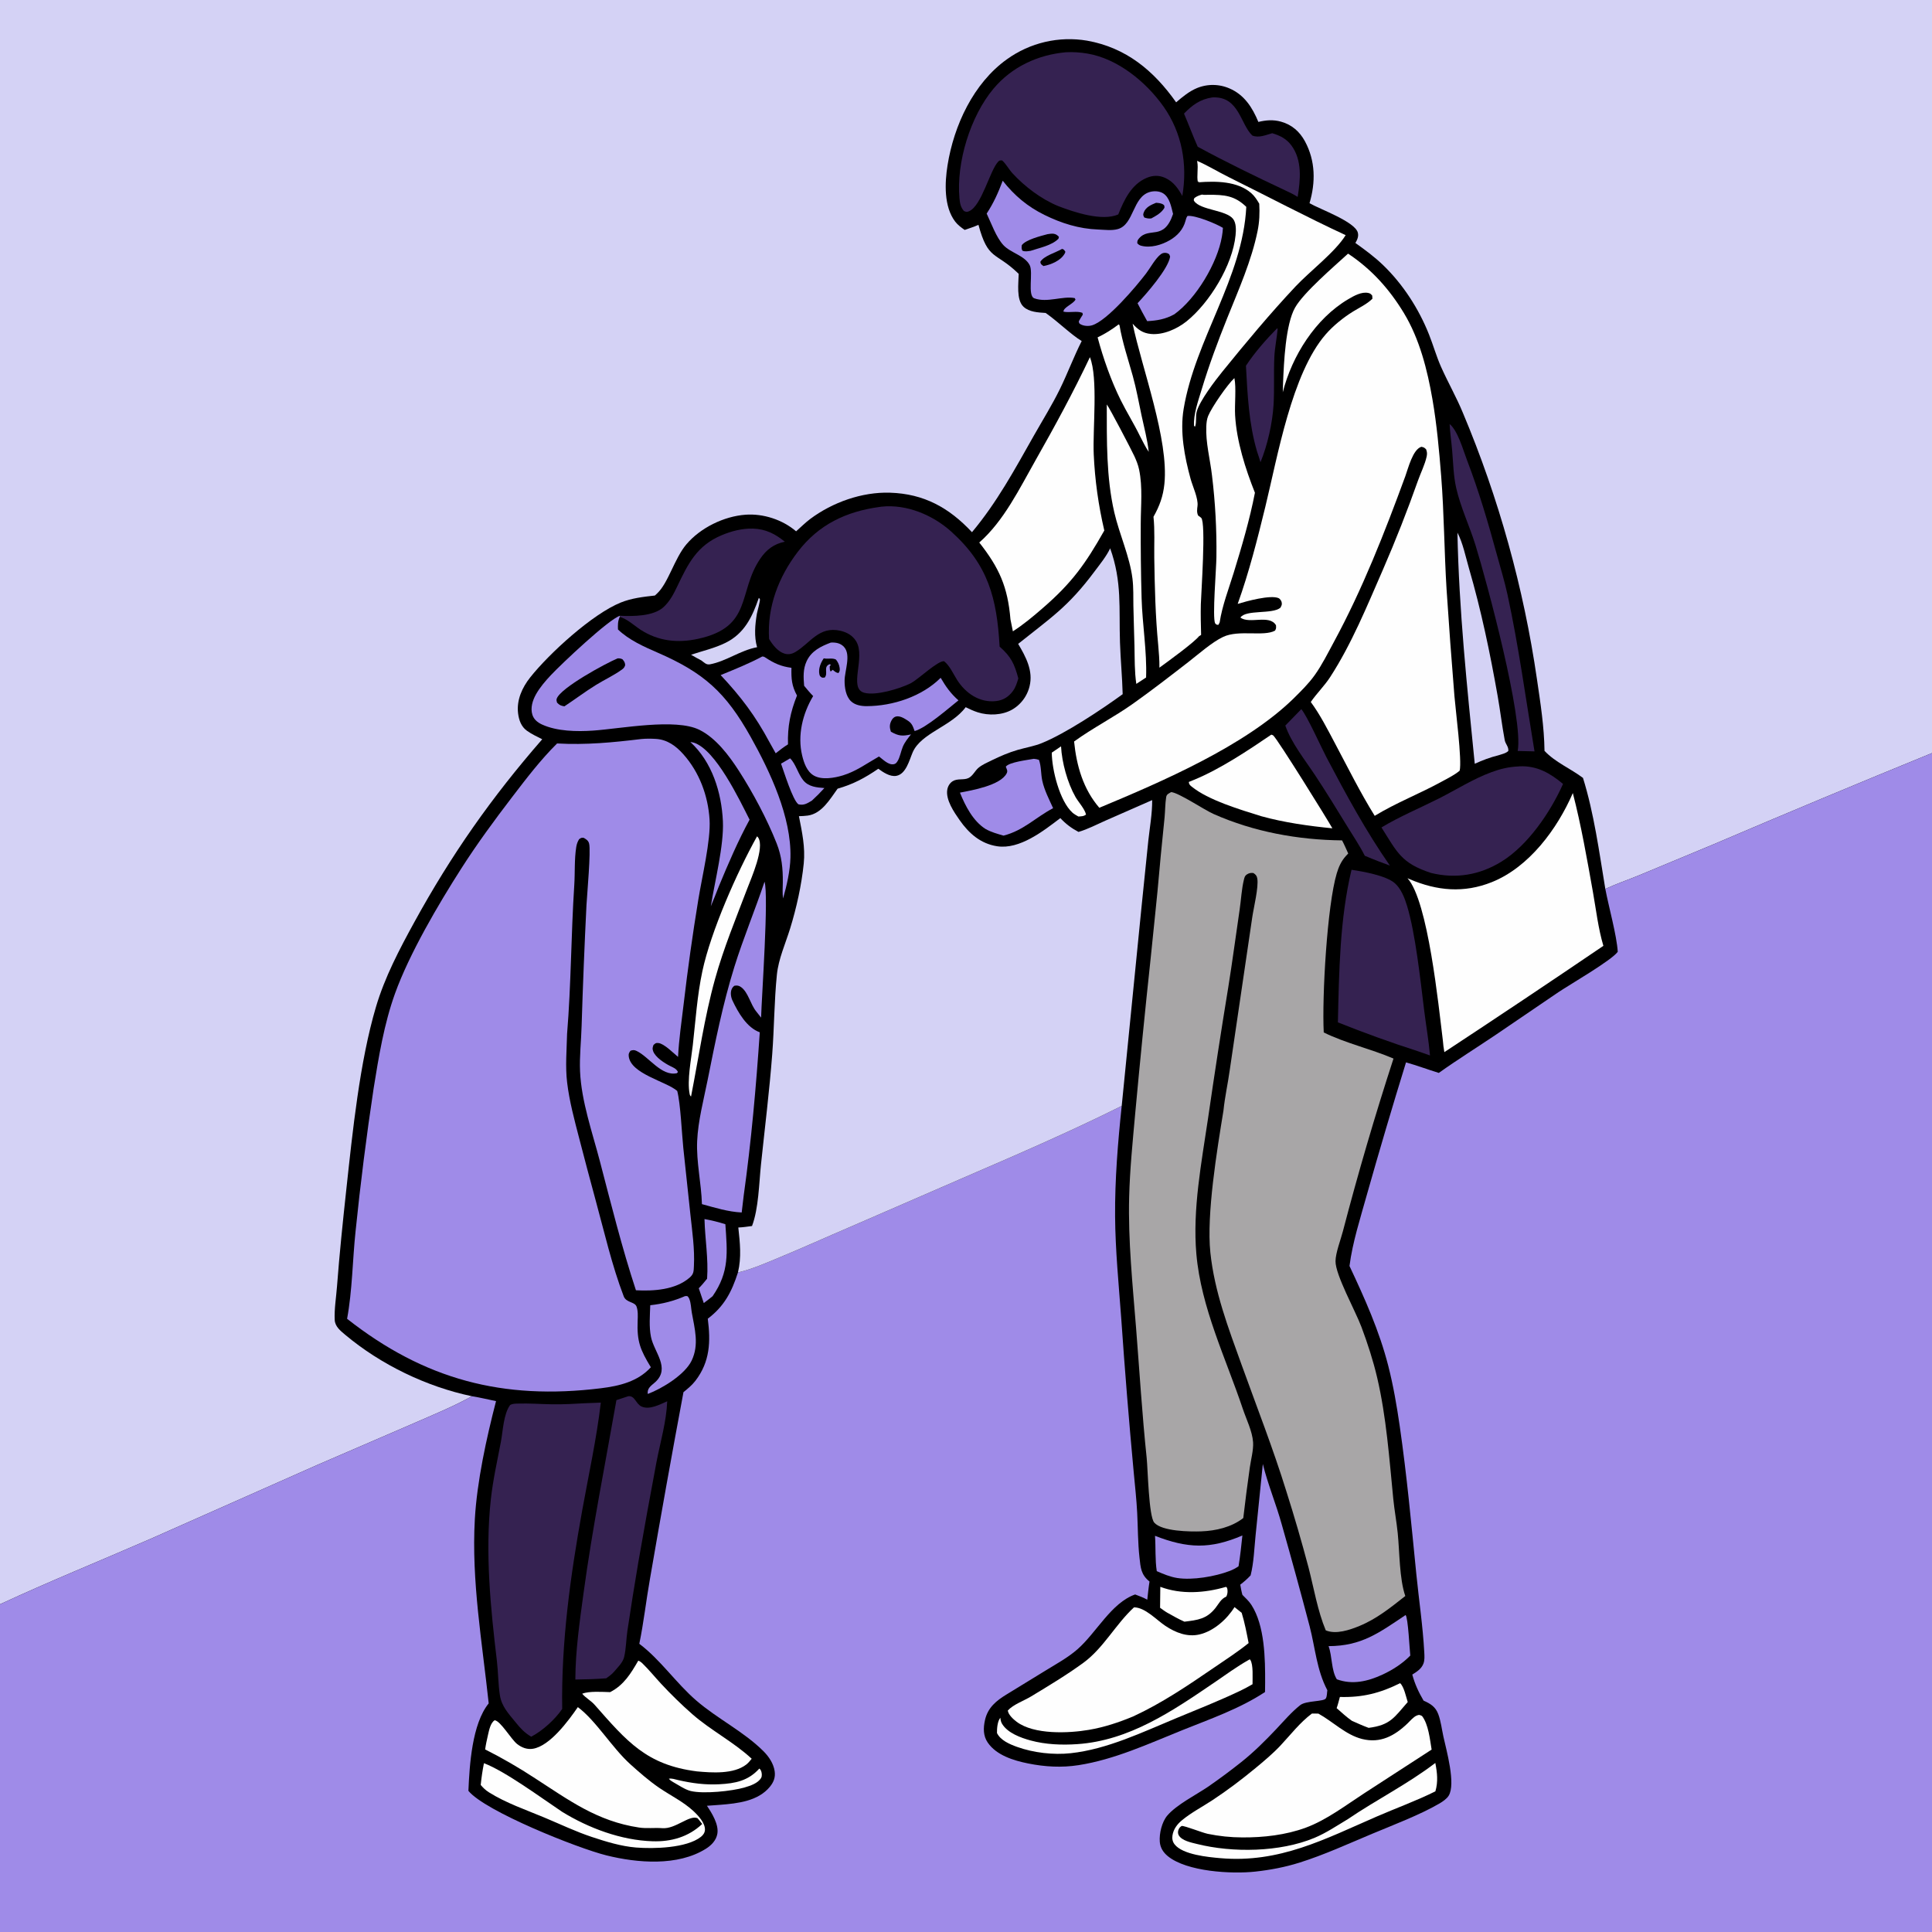 <?xml version="1.0" encoding="utf-8" ?>
<svg xmlns="http://www.w3.org/2000/svg" xmlns:xlink="http://www.w3.org/1999/xlink" width="1024" height="1024">
	<rect width="100%" height="100%" fill="#808080" stroke="none"/>
	<path d="M0 0L1024 0L1024 399.142L1024 1024L0 1024L0 850.301L0 0Z"/>
	<path fill="#D4D2F5" d="M0 0L1024 0L1024 399.142Q965.793 422.911 907.971 447.605L868.877 463.869C862.93 466.324 856.671 468.438 850.853 471.151C847.629 451.724 844.874 431.084 839.014 412.31C832.351 407.284 824.402 404.106 818.621 397.974C818.458 385.256 816.47 372.591 814.623 360.03Q813.303 350.945 811.696 341.906Q810.088 332.868 808.195 323.885Q806.302 314.902 804.125 305.983Q801.949 297.064 799.49 288.219Q797.032 279.374 794.294 270.611Q791.557 261.849 788.543 253.177Q785.529 244.506 782.241 235.934Q778.954 227.362 775.397 218.899C771.961 210.544 767.468 202.72 763.801 194.486C761.323 188.924 759.674 183 757.428 177.342C752 163.673 743.672 150.743 733.069 140.509C728.535 136.133 723.5 132.436 718.388 128.779C719.37 127.055 720.223 125.305 719.667 123.267C718.083 117.463 699.678 110.932 694.067 107.706C697.341 96.697 697.261 85.3 691.672 74.938C688.874 69.749 684.689 66.074 678.965 64.486C674.794 63.327 671.081 63.66 666.955 64.623C663.818 57.013 659.514 50.212 651.574 46.834Q651.072 46.617 650.56 46.426Q650.048 46.235 649.527 46.069Q649.006 45.903 648.477 45.763Q647.949 45.623 647.414 45.509Q646.879 45.396 646.34 45.309Q645.8 45.222 645.257 45.161Q644.713 45.101 644.168 45.068Q643.622 45.034 643.075 45.028Q642.528 45.021 641.982 45.042Q641.436 45.062 640.891 45.11Q640.347 45.157 639.805 45.232Q639.263 45.306 638.726 45.407Q638.189 45.508 637.657 45.636Q637.125 45.763 636.601 45.917Q636.076 46.07 635.56 46.249Q635.043 46.429 634.536 46.633C630.321 48.368 626.803 51.289 623.38 54.236C611.502 37.432 596.87 25.238 576.122 21.542Q574.744 21.31 573.356 21.146Q571.968 20.983 570.574 20.888Q569.18 20.793 567.783 20.767Q566.386 20.741 564.989 20.784Q563.593 20.827 562.2 20.939Q560.807 21.051 559.421 21.232Q558.036 21.413 556.66 21.662Q555.285 21.911 553.924 22.227Q552.563 22.544 551.22 22.927Q549.876 23.311 548.553 23.76Q547.23 24.209 545.93 24.723Q544.631 25.238 543.359 25.815Q542.086 26.393 540.844 27.033Q539.602 27.672 538.392 28.373Q537.183 29.073 536.01 29.833Q534.837 30.592 533.703 31.408C515.931 44.097 505.567 66.53 502.21 87.622C500.726 96.941 500.22 109.555 506.267 117.455C507.634 119.24 509.474 120.598 511.306 121.87C513.738 121.009 516.256 120.232 518.603 119.161C523.727 138.08 527.501 133.263 539.423 144.662L539.928 145.139C539.85 150.083 538.566 158.839 542.446 162.549C545.434 165.406 550.308 165.629 554.2 165.869C560.347 170.109 567.939 177.568 573.328 180.757C569.114 189.059 565.893 197.791 561.799 206.151C557.618 214.687 552.622 222.675 547.943 230.936C537.751 248.933 528.507 266.119 515.175 282.073C503.057 269.117 489.741 261.688 471.683 261.138C456.853 260.686 441.248 266.243 429.412 275.079C426.754 277.064 424.445 279.438 421.95 281.615C414.769 275.445 404.543 272.108 395.091 272.812C383.657 273.664 371.24 279.733 363.806 288.501C357.449 295.998 354.262 308.939 348.284 314.547C348.048 314.768 347.818 314.994 347.581 315.214C347.425 315.359 347.265 315.5 347.107 315.642C340.954 316.326 334.767 317.024 328.983 319.369C313.911 325.48 291.124 346.307 281.044 359.006C276.752 364.413 273.734 371.027 274.593 378.078C275.024 381.621 276.251 385.128 279.234 387.279C281.728 389.078 284.656 390.435 287.393 391.826C260.499 422.694 239.254 452.939 219.571 488.819C211.681 503.202 203.955 517.88 199.274 533.666C190.645 562.771 186.867 599.933 183.571 630.285C181.703 647.485 179.92 664.631 178.615 681.884C178.18 687.627 177.113 693.921 177.411 699.641C177.592 703.098 180.463 705.366 182.96 707.461C201.816 723.276 226.088 735.008 250.118 740.031C240.402 745.45 229.908 749.721 219.728 754.185L168.055 776.498L79.432 815.785C52.978 827.3 26.175 838.155 0 850.301L0 0Z"/>
	<path fill="#9F8BE8" d="M1024 399.142L1024 1024L0 1024L0 850.301C26.175 838.155 52.978 827.3 79.432 815.785L168.055 776.498L219.728 754.185C229.908 749.721 240.402 745.45 250.118 740.031C254.387 740.698 258.671 741.763 262.91 742.626C257.843 762.162 252.801 785.169 251.67 805.27C249.829 837.977 255.576 870.469 259.023 902.832C250.174 913.718 248.857 935.523 248.267 949.182C257.145 960.038 306.087 979.578 321.395 983.382C337.761 987.449 359.229 989.275 374.188 979.848C377.056 978.039 379.619 975.395 380.211 971.934C381.055 967.005 377.342 961.032 374.691 957.097Q378.222 956.862 381.75 956.583C390.919 955.853 401.798 954.667 408.048 947.026C410.108 944.508 411.067 941.982 410.579 938.718C409.97 934.651 407.463 930.974 404.604 928.126C394.224 917.787 380.252 910.979 369.071 901.337C358.326 892.072 350.113 879.727 338.848 871.243C341.201 859.92 342.465 848.217 344.499 836.809Q353.018 787.274 362.252 737.868C364.575 735.987 366.785 734.185 368.618 731.793C376.35 721.705 376.702 711.065 375.138 698.948C383.902 692.298 387.825 684.71 391.128 674.43C398.674 672.685 406.24 669.32 413.382 666.359C426.042 661.11 438.512 655.458 451.114 650.082L509.948 624.529C538.396 612.238 566.787 600.006 594.529 586.164C592.501 605.437 590.88 625.293 591.023 644.692C591.154 662.602 592.94 680.63 594.258 698.487Q597.085 739.428 600.889 780.289C601.563 787.441 602.361 794.65 602.734 801.822C603.147 809.762 603.065 817.581 603.948 825.506C604.563 831.031 604.727 834.592 609.267 838.245C608.752 841.43 608.45 844.663 608.083 847.868C606.012 846.732 603.854 845.933 601.653 845.093C588.941 849.578 581.169 865.333 571.059 874.17C566.106 878.5 560.074 881.804 554.48 885.239L533.705 897.964C528.12 901.359 523.553 904.99 522.053 911.72C521.143 915.798 521.057 919.975 523.484 923.546C528.104 930.34 537.213 933.113 544.887 934.661C553.808 936.461 562.629 936.971 571.625 935.573C590.748 932.601 608.834 924.199 626.665 917.023C641.563 911.027 657.001 905.7 670.488 896.81C670.546 895.196 670.541 893.574 670.547 891.959C670.594 879.15 670.383 861.618 663.255 850.606C661.989 848.65 660.147 846.957 658.507 845.31C657.989 843.529 657.689 841.724 657.366 839.9C659.4 838.356 661.101 836.84 662.852 834.983C664.565 828.2 664.765 820.819 665.479 813.845L669.324 775.947C671.951 786.637 676.348 797.139 679.303 807.805Q686.994 834.799 694.13 861.946C697.117 873.457 697.867 885.17 703.52 895.861C703.284 897.231 703.411 898.945 702.744 900.169C701.749 901.995 692.283 901.28 689.152 903.755C684.486 907.444 680.517 912.139 676.44 916.454C670.559 922.677 664.516 928.705 657.793 934.03Q649.273 940.799 640.323 946.988C633.939 951.336 623.679 956.463 618.725 962.243C615.831 965.62 614.377 971.789 614.708 976.142C614.947 979.297 616.515 981.795 618.935 983.78C629.028 992.056 652.776 993.352 665.25 991.994C673.25 991.123 681.048 989.653 688.735 987.236C701.894 983.098 714.55 977.265 727.263 971.949C738.279 967.343 752.766 961.845 762.923 955.901C764.599 954.92 766.771 953.46 767.819 951.775C771.704 945.532 766.584 927.524 765.03 920.418C764.186 916.562 763.687 912.19 762.298 908.506C760.812 904.563 758.165 903 754.523 901.369C751.867 896.809 749.927 892.667 748.543 887.564C750.955 886.049 753.377 884.539 754.445 881.765C755.151 879.93 754.998 877.693 754.894 875.759C754.152 861.926 752.044 847.965 750.669 834.169C748.069 808.074 745.642 781.776 741.88 755.826C740.326 745.108 738.485 734.385 735.799 723.885C731.058 705.356 723.368 688.244 715.258 671.003C716.865 658.422 721.023 645.629 724.411 633.432Q734.396 598.131 745.217 563.078C751.053 564.723 756.791 566.885 762.595 568.669C772.616 561.531 783.085 555.019 793.274 548.136L825.97 525.889C832.337 521.637 854.206 509.008 857.441 504.461C856.914 495.791 852.635 480.583 850.853 471.151C856.671 468.438 862.93 466.324 868.877 463.869L907.971 447.605Q965.793 422.911 1024 399.142Z"/>
	<path fill="#D4D2F5" d="M539.647 341.271C557.072 327.309 566.081 321.719 580.136 302.876C583.039 298.985 586.321 295.016 588.413 290.624C594.781 308.442 593.006 322.292 593.617 340.607C593.921 349.724 594.809 358.806 595.042 367.933C583.871 376.062 564.682 388.826 552.109 393.891C548.105 395.504 543.693 396.232 539.543 397.419C534.716 398.8 530.058 400.829 525.552 403.026C523.325 404.111 520.518 405.342 518.623 406.942C516.713 408.554 515.658 411.21 513.369 412.357C510.863 413.612 507.551 412.442 504.943 414.057C503.376 415.027 502.365 416.781 502.072 418.577C501.195 423.961 505.663 430.451 508.613 434.665C513.552 441.719 519.733 447.187 528.525 448.535C540.447 450.364 553.048 440.409 562.001 433.61C564.924 436.744 567.852 438.929 571.624 440.936C576.507 439.521 581.158 437.046 585.806 434.996L610.678 424.072C610.737 431.176 609.403 438.477 608.629 445.547L605.046 480.574L594.529 586.164C566.787 600.006 538.396 612.238 509.948 624.529L451.114 650.082C438.512 655.458 426.042 661.11 413.382 666.359C406.24 669.32 398.674 672.685 391.128 674.43C393.064 666.395 392.201 658.708 391.321 650.603C393.762 650.515 396.171 650.138 398.589 649.809C402.104 640.536 402.294 627.158 403.332 617.252C405.371 597.785 407.805 578.302 409.291 558.784C410.358 544.762 410.347 530.613 411.762 516.619C412.605 508.276 416.333 500.079 418.798 492.091C422.161 481.195 424.842 469.062 425.997 457.716C426.878 449.061 425.099 441.04 423.448 432.595C425.021 432.541 426.629 432.491 428.187 432.264C435.631 431.176 439.91 423.567 443.944 418.019C452.351 415.598 458.351 412.347 465.535 407.452C468.049 409.296 471.708 411.791 475.014 411.227C480.272 410.331 481.995 402.738 483.777 398.663C488.22 388.502 504.354 384.957 511.829 374.827C513.891 375.837 516.049 376.852 518.244 377.547C524.008 379.371 531.173 379.128 536.487 376.088Q536.914 375.838 537.329 375.568Q537.743 375.297 538.144 375.006Q538.544 374.714 538.929 374.403Q539.314 374.092 539.683 373.762Q540.052 373.432 540.404 373.084Q540.756 372.736 541.09 372.371Q541.424 372.005 541.739 371.623Q542.055 371.242 542.35 370.845Q542.646 370.448 542.921 370.036Q543.197 369.625 543.451 369.2Q543.705 368.775 543.938 368.338Q544.17 367.901 544.381 367.453Q544.591 367.005 544.778 366.547Q544.966 366.089 545.13 365.622Q545.294 365.154 545.435 364.68Q545.575 364.205 545.692 363.724C547.726 355.523 543.678 348.075 539.647 341.271Z"/>
	<path fill="#9F8BE8" d="M339.885 391.699C342.381 391.449 345.133 391.479 347.637 391.63C353.673 391.993 358.272 395.387 362.16 399.74C370.665 409.264 375.29 421.722 376.086 434.399C376.776 445.394 371.99 465.163 370.1 476.982Q365.579 504.494 362.344 532.186C361.225 541.472 359.865 550.834 359.372 560.177C357.042 558.26 351.993 553.126 348.951 552.822C347.53 552.679 347.344 552.995 346.346 553.877C345.903 555.257 345.677 555.717 346.185 557.151C347.333 560.395 352.249 563.537 355.255 565.03C356.922 565.858 358.526 566.441 359.333 568.187L358.769 568.82C350.588 570.607 343.95 560.128 337.42 557.026C336.155 556.425 335.478 556.479 334.165 556.918C333.433 557.974 333.089 558.417 333.235 559.791C334.238 569.219 353.103 573.147 358.943 578.223C360.698 584.904 361.372 600.723 362.165 608.433L365.927 643.729C366.886 652.681 368.252 661.94 367.792 670.948C367.648 673.763 367.764 675.224 365.503 677.18C357.99 683.676 346.429 684.372 337.057 683.868C329.669 661.456 323.925 638.331 317.958 615.509C313.942 600.151 308.155 583.762 307.442 567.877C307.087 559.966 308.047 551.764 308.266 543.83Q309.254 511.745 310.846 479.684C311.167 474.015 313.244 451.004 312.243 447.12C311.816 445.461 310.741 444.889 309.385 444.068C308.045 443.969 308.04 444.039 306.922 444.807C306.105 446.192 305.683 447.324 305.427 448.917C304.371 455.49 304.807 462.49 304.376 469.139C302.676 495.382 302.708 521.825 300.564 547.999C300.364 556.517 299.573 565.273 300.588 573.744C301.784 583.733 304.46 593.601 306.983 603.315Q311.194 619.617 315.62 635.862C320.258 652.809 324.309 670.669 330.585 687.084C331.891 690.498 336.391 689.906 337.365 692.473C338.202 694.679 338.068 697.637 337.973 699.964C337.523 711.019 339.315 715.351 344.968 724.677C338.041 732.282 328.302 734.597 318.464 735.808C266.626 742.186 225.006 731.251 183.967 698.99C186.759 683.855 186.827 668.016 188.446 652.701Q192.324 614.677 198.029 576.884C200.716 560.101 203.585 542.644 209.352 526.617C216.952 505.497 232.345 479.292 244.518 460.28C252.943 447.122 261.952 434.857 271.443 422.458C278.996 412.591 286.423 402.812 295.268 394.048C310.539 394.906 324.746 393.531 339.885 391.699Z"/>
	<path fill="#A8A6A7" d="M620.741 419.823C624.847 420.187 638.041 429.126 643.22 431.431C664.536 440.917 688.095 445.174 711.327 445.423C712.517 447.676 713.518 450.056 714.585 452.37Q713.899 453.068 713.248 453.799C710.866 456.488 709.539 459.453 708.517 462.871C703.396 479.987 700.654 528.326 701.609 547.226C713.273 552.958 726.574 555.924 738.586 561.06Q723.833 606.393 711.784 652.519C710.587 657.138 707.888 664.032 707.852 668.476C707.795 675.772 718.365 694.689 721.628 703.411C724.866 712.065 727.816 721.149 729.921 730.146C734.815 751.061 736.349 773.008 738.456 794.331C739.061 800.451 740.202 806.489 740.823 812.6C741.834 822.532 741.667 836.774 744.836 845.917C737.156 851.959 729.721 858 720.596 861.764C715.393 863.911 708.107 866.41 702.681 864.122C698.382 853.859 696.375 841.757 693.591 830.972Q688.167 810.461 681.734 790.243C674.718 767.618 666.032 745.456 658.004 723.176C650.977 703.677 643.691 684.628 641.512 663.834C639.404 643.72 645.07 609.397 648.464 588.607C649.19 581.422 650.806 574.288 651.796 567.123L663.707 486.267C664.414 481.279 667.218 470.093 666.377 465.561C666.106 464.095 665.506 463.489 664.294 462.71C662.834 462.577 662.011 462.728 660.778 463.529C659.831 464.143 659.596 465.057 659.338 466.087C658.057 471.2 657.821 476.831 657.045 482.058C655.007 495.782 653.217 509.547 651.013 523.245Q645.334 557.91 640.301 592.674C636.831 616.155 632.021 640.954 634.103 664.685C636.603 693.178 649.718 719.883 658.711 746.706C660.553 752.198 663.781 758.635 664.162 764.42C664.431 768.511 663.011 773.642 662.433 777.753Q660.523 791.154 658.963 804.6C652.729 809.446 644.457 811.372 636.687 811.654C630.823 811.866 615.844 811.698 611.774 807.012C608.846 803.639 608.395 778.753 607.761 772.73C605.349 749.814 603.967 726.865 602.147 703.903C600.325 680.925 597.878 657.527 598.473 634.454C598.853 619.733 600.36 604.869 601.679 590.205Q605.471 548.988 609.884 507.834C611.416 492.129 613.231 476.435 614.568 460.717C615.35 451.532 616.391 442.394 617.255 433.221C617.586 429.712 617.546 425.989 618.092 422.522C618.35 420.876 619.428 420.658 620.741 419.823Z"/>
	<path fill="#FEFEFE" d="M714.502 134.432C726.929 142.667 736.377 153.194 744.065 165.879C752.4 179.631 756.535 196.03 759.247 211.752C761.558 225.151 762.766 238.665 763.842 252.215C765.429 272.21 765.467 292.427 766.718 312.474Q768.566 340.702 770.875 368.896C771.476 376.26 774.962 403.042 773.654 408.475C770.904 410.796 767.448 412.455 764.303 414.187C752.6 420.634 740.022 425.446 728.625 432.408C720.952 420.076 714.284 406.612 707.456 393.778C703.492 386.326 699.756 378.89 694.741 372.066C697.884 367.493 701.979 363.541 705.005 358.878C716.391 341.338 724.674 320.941 733.036 301.807Q743.112 278.612 751.539 254.769C753.011 250.619 755.216 246.274 756.151 241.999C756.467 240.554 756.4 239.512 755.856 238.123C754.854 237.187 754.691 237.086 753.351 236.811C748.803 238.183 746.359 248.274 744.834 252.435C733.937 282.154 722.127 312.322 707.029 340.181C703.829 346.088 700.724 352.376 696.814 357.847C693.513 362.466 689.484 366.381 685.467 370.362C659.754 395.406 615.818 414.321 582.665 428.141C574.104 418.223 570.591 405.885 569.288 393.008C579.303 385.762 590.494 380.094 600.637 372.887C610.611 365.799 620.233 358.34 629.903 350.845C635.168 346.764 642.4 340.335 648.298 337.564C656.67 333.632 669.732 337.565 675.79 334.25C676.47 333.068 676.378 332.794 676.304 331.409C672.906 325.496 662.164 330.945 657.448 327.311C660.338 322.996 674.242 325.695 678.625 322.133C679.247 320.958 679.616 320.459 679.277 319.073C679.111 318.392 678.363 317.33 677.748 317.051C673.461 315.11 660.592 318.675 656 320.082C662.039 303.249 666.393 286.013 670.639 268.658C677.16 242.005 684.627 198.025 702.598 177.27C706.536 172.723 712.006 168.293 717.117 165.135C720.597 162.984 724.465 161.227 727.41 158.342L727.306 156.672C726.594 155.857 726.378 155.541 725.274 155.287C721.707 154.468 717.557 156.835 714.584 158.59C697.216 168.842 684.777 188.638 679.904 207.906Q679.944 205.38 680.052 202.856C680.489 192.387 681.329 171.996 686.424 163.016C690.959 155.02 707.165 141.148 714.502 134.432Z"/>
	<path fill="#352251" d="M466.279 268.675C466.601 268.63 466.923 268.574 467.247 268.539C480.508 267.116 494.396 272.973 504.107 281.693C523.884 299.451 528.355 317.118 529.824 342.731C535.964 348.144 537.633 351.821 539.737 359.57C538.984 362.021 538.36 364.246 536.804 366.335C534.544 369.367 531.751 371.131 527.973 371.577C519.267 372.604 511.762 367.456 507.253 360.323C505.235 357.129 503.372 352.826 500.387 350.464C497.124 350.095 487.077 359.702 483.121 361.909L482.482 362.261C476.661 365.073 464.301 368.835 458.133 367.201C449.421 364.893 459.027 348.516 453.765 339.863C451.91 336.812 448.854 335.103 445.436 334.323C433.97 331.708 429.465 340.953 421.484 345.623C419.727 346.651 417.857 347.026 415.878 346.456C412.297 345.424 409.455 341.72 407.631 338.661C406.548 321.671 412.674 305.778 422.867 292.441C433.897 278.008 448.444 271.097 466.279 268.675Z"/>
	<path fill="#352251" d="M310.65 743.715L318.441 743.419C316.207 762.554 312.001 781.585 308.582 800.542C302.317 835.274 297.424 870.438 297.975 905.791C294.206 911.309 287.518 917.405 281.554 920.482C278.075 918.451 275.858 916.06 273.372 912.97C269.648 908.379 265.87 904.523 264.938 898.442C264.027 892.498 264.082 886.32 263.365 880.324C260.003 852.221 257.053 822.881 260.158 794.646C261.284 784.409 263.543 774.361 265.47 764.26C266.593 758.368 266.854 749.438 270.403 744.655C271.656 743.973 272.967 743.977 274.359 743.931C280.43 743.732 286.598 744.218 292.678 744.307C298.68 744.395 304.66 744.052 310.65 743.715Z"/>
	<path fill="#352251" d="M564.884 27.703C568.637 27.465 572.641 27.767 576.35 28.39C592.404 31.088 607.452 43.432 616.647 56.416C626.523 70.361 629.481 87.182 626.656 103.875C624.403 99.845 621.996 96.336 617.628 94.313C614.398 92.817 611.101 92.877 607.838 94.24C599.615 97.676 595.811 105.959 592.695 113.666C584.023 117.454 569.129 112.404 560.878 109.23C551.959 105.59 543.219 98.976 536.709 91.927C534.737 89.793 533.275 86.937 531.168 85.041C530.148 85.019 529.818 84.877 529.066 85.673C524.65 90.346 520.355 108.942 513.719 111.91C512.404 112.499 512.128 112.353 510.902 111.834C509.147 109.827 508.771 107.707 508.533 105.095C506.796 86.103 514.338 61.575 526.6 46.968C536.278 35.44 550.051 29.042 564.884 27.703Z"/>
	<path fill="#FEFEFE" d="M833.635 420.335C838.076 437.532 841.162 455.281 844.281 472.77C845.979 482.293 847.073 492.014 849.824 501.316Q807.89 529.797 765.538 557.653C765.185 555.556 764.87 553.496 764.732 551.372C762.481 533.301 756.941 477.541 746.008 465.482Q746.557 465.729 747.11 465.966C761.603 472.166 775.893 473.499 790.746 467.53C810.445 459.612 825.404 439.351 833.635 420.335Z"/>
	<path fill="#FEFEFE" d="M698.767 908.245C706.463 912.475 713.216 919.487 721.894 921.688C731.616 924.154 739.151 920.026 745.967 913.504C747.308 912.221 749.124 910.026 750.837 909.306C752.226 908.721 752.44 908.909 753.7 909.513C757.122 913.914 757.88 921.907 758.79 927.319L723.131 950.434C713.272 956.835 703.123 964.635 692.059 968.714C681.544 972.591 669.547 973.963 658.392 973.869Q653.788 973.855 649.209 973.379Q644.63 972.904 640.121 971.972C636.992 971.302 628.071 967.681 626.303 967.786C625.381 968.462 625.056 968.733 624.611 969.842C624.246 970.75 624.269 971.878 624.76 972.732C626.425 975.626 631.346 976.576 634.373 977.335C653.288 982.079 678.378 981.721 696.638 974.128C702.836 971.551 708.6 967.655 714.347 964.207C729.529 953.883 746.154 945.565 760.746 934.403C761.751 939.575 762.298 944.303 760.788 949.445C750.789 954.436 740.007 958.323 729.744 962.781C702.099 974.792 678.129 987.595 646.813 984.865C640.415 984.308 626.804 983.049 622.54 977.521C621.486 976.155 621.173 974.533 621.431 972.844C621.945 969.469 623.944 966.855 626.502 964.741C631.375 960.714 637.333 957.615 642.621 954.131C650.465 948.963 658.144 943.163 665.384 937.177C669.925 933.422 674.669 929.444 678.698 925.148C684.203 919.278 688.868 913.095 695.351 908.206L698.767 908.245Z"/>
	<path fill="#9F8BE8" d="M531.464 95.793C537.647 103.634 544.556 109.468 553.532 113.89C562.573 118.344 571.901 121.278 582.004 121.649C585.303 121.771 589.37 122.336 592.557 121.397C601.078 118.886 600.225 104.527 609.309 101.788C611.552 101.112 614.472 101.203 616.496 102.478C619.986 104.678 620.79 109.708 621.75 113.398C616.832 127.973 609.159 119.965 603.666 126.413C602.931 127.275 602.73 127.775 602.79 128.925C603.433 129.65 603.943 130.01 604.872 130.255C609.844 131.564 615.667 129.834 620.006 127.318C624.029 124.984 627.101 121.647 628.322 117.112C628.599 116.083 628.761 115.348 629.387 114.463C633.406 113.942 644.647 118.573 648.179 120.774C648.104 122.32 647.904 123.841 647.645 125.366C645.257 139.418 633.968 158.308 622.41 166.584C617.709 169.18 613.317 169.939 608.025 170.211C606.234 167.097 604.595 163.899 602.927 160.718C607.696 155.662 619.229 142.459 620.182 136.026C619.887 135.237 619.95 134.79 619.136 134.396C617.862 133.779 616.433 133.891 615.287 134.731C612.454 136.808 609.652 142.051 607.435 144.956C602.03 152.038 587.008 169.825 578.908 172.395C577.015 172.995 574.374 172.851 572.643 171.827C571.831 171.347 571.993 171.2 571.764 170.351C572.435 169.106 573.157 167.924 573.927 166.737L573.689 165.799C570.717 164.675 566.875 165.877 563.639 165.179C563.723 162.816 568.636 161.269 570.04 158.803L569.646 158.003C563.185 156.73 555.047 160.616 548.21 158.116C544.435 156.736 547.75 144.374 545.76 140.533C543.1 135.399 535.624 134.048 531.805 129.902C527.974 125.744 525.417 118.349 522.954 113.199C526.636 107.617 529.12 102.026 531.464 95.793Z"/>
	<path d="M555.204 124.116C556.172 123.986 557.28 123.779 558.253 123.873C559.566 124.001 560.408 124.611 561.255 125.541L561.009 126.532C557.46 130.141 550.937 131.355 546.229 132.947C544.717 133.146 543.327 133.495 541.88 132.857C541.343 131.66 541.441 131.284 541.569 129.956C543.71 127.019 551.708 125.05 555.204 124.116Z"/>
	<path d="M612.737 107.481C614.043 107.576 615.654 107.694 616.715 108.532C617.314 109.006 617.136 109.432 617.181 110.129C615.601 112.847 612.901 114.275 610.237 115.757C608.875 115.966 607.78 115.71 606.494 115.277C605.952 114.212 605.733 113.91 606.18 112.683C607.25 109.747 610.107 108.571 612.737 107.481Z"/>
	<path d="M562.923 131.917C564.057 132.231 564 132.512 564.667 133.425C564.542 133.918 564.555 133.977 564.261 134.49C562.14 138.191 557.02 140.288 553.062 141.012C551.923 140.139 551.606 140.182 551.394 138.786C553.203 135.626 559.68 133.861 562.923 131.917Z"/>
	<path fill="#9F8BE8" d="M415.052 476.209C414.62 473.394 414.886 470.467 414.911 467.628C414.973 460.341 414.347 453.897 411.667 447.079C406.635 434.276 399.033 420.047 391.576 408.474C386.443 400.507 379.447 391.156 370.714 386.83C358.008 380.536 329.06 386.227 314.324 387.234C305.776 387.818 295.21 387.644 287.278 384.002C284.953 382.935 282.977 381.362 282.18 378.846C281.024 375.197 282.295 371.196 284.089 367.996C286.149 364.323 289.108 360.9 291.979 357.839C297.555 351.895 322.88 327.998 328.637 326.364L328.434 327.039C327.421 329.365 327.471 331.169 327.541 333.635C333.351 339.226 341.214 342.722 348.531 345.901C373.127 356.588 384.688 367.009 397.895 390.612C408.19 409.012 419.496 433.045 418.954 454.491C418.774 461.633 416.985 469.355 415.052 476.209Z"/>
	<path d="M327.379 348.942C328.404 348.921 328.978 348.994 329.914 349.42C330.85 350.554 331.243 351.001 331.36 352.532C331.03 353.519 330.712 354.072 329.886 354.687C325.638 357.852 320.497 360.184 315.972 362.979C310.188 366.552 304.803 370.64 299.143 374.378C297.2 374.012 296.656 373.824 295.251 372.417C295.07 371.622 294.791 371.105 295.078 370.303C297.146 364.514 321.1 351.547 327.379 348.942Z"/>
	<path fill="#FEFEFE" d="M577.683 189.305C582.11 200.487 579.094 227.418 579.701 240.812C580.326 254.572 582.18 267.772 585.305 281.179C575.296 298.904 568.105 308.969 552.593 322.383C547.503 326.785 542.518 330.973 536.848 334.623L535.563 328.272C534.13 311.091 529.647 301.012 519.031 287.547C532.15 276.053 540.47 258.72 548.94 243.798C559.137 225.833 568.827 207.983 577.683 189.305Z"/>
	<path fill="#FEFEFE" d="M637.087 103.128C638.267 103.407 639.283 103.237 640.477 103.235C648.903 103.22 654.354 103.604 660.561 109.645C658.655 147.35 633.534 179.697 627.353 216.739C625.322 228.908 627.812 242.122 631.068 253.918C632.159 257.869 635.193 264.2 634.702 268.182C634.486 269.936 634.239 271.636 635.051 273.267C635.542 273.619 636.219 274.032 636.658 274.467C639.288 277.068 636.618 314.7 636.468 320.233C636.321 325.652 636.479 331.078 636.613 336.496C636.255 336.839 635.751 337.049 635.318 337.288L635.786 336.858C633.66 340.022 618.492 350.987 614.513 353.885C614.581 349.867 614.204 345.877 613.88 341.877C612.386 326.641 612.026 311.057 611.791 295.749C611.681 288.539 612.132 281.065 611.37 273.907C614.587 268.212 616.485 263.021 617.156 256.494C619.576 232.972 605.249 195.237 600.305 171.543C603.089 174.682 605.642 176.568 609.938 177.001C616.421 177.654 623.797 174.395 628.807 170.388C641.084 160.567 653.305 140.54 654.873 124.704C655.134 122.064 655.294 118.27 653.564 116.041C649.847 111.251 636.299 111.436 632.936 106.57C632.505 105.946 632.825 105.643 633.027 104.994C634.372 103.972 635.465 103.573 637.087 103.128Z"/>
	<path fill="#FEFEFE" d="M654.32 851.793L658.112 854.818C659.738 860.089 660.737 865.461 661.795 870.866C655.928 875.606 649.497 879.744 643.278 884.004C629.579 893.386 615.735 902.754 600.625 909.734C592.957 912.915 585.328 915.46 577.126 916.86C566.384 918.694 548.071 919.503 538.852 912.586C537.1 911.272 534.442 908.881 534.159 906.612C537.041 903.4 542.683 901.446 546.437 899.179C555.742 893.559 565.544 887.663 574.304 881.244C584.926 873.461 591.403 860.761 601.054 851.926C607.024 851.974 612.934 858.609 617.743 861.79C623.077 865.319 629.254 867.79 635.721 866.297C643.265 864.555 650.315 858.245 654.32 851.793Z"/>
	<path fill="#352251" d="M332.986 740.032C336.57 739.607 336.959 744.1 340.068 745.499C344.324 747.413 349.768 744.346 353.633 742.715C353.222 753.447 350 764.294 347.967 774.837Q342.974 801.251 338.374 827.736Q335.269 845.983 332.548 864.291C331.877 868.845 331.865 873.74 330.825 878.192C330.111 881.243 327.342 883.816 325.362 886.152C324.23 887.489 322.729 888.488 321.334 889.536C315.864 889.973 310.428 890.105 304.945 890.187C304.994 874.926 307.257 859.324 309.313 844.211C313.972 809.977 320.748 776.111 326.715 742.097L332.986 740.032Z"/>
	<path fill="#FEFEFE" d="M306.266 904.813C315.916 911.98 324.322 926.294 334.129 935.126C338.91 939.432 344.053 943.931 349.363 947.558C355.321 951.626 362.197 954.951 367.493 959.87C370.018 962.215 373.833 966.263 373.635 969.904C373.552 971.42 372.662 972.635 371.516 973.549C363.954 979.576 346.34 979.973 337.085 979.223C329.295 978.593 321.168 976.115 313.75 973.647C305.105 970.771 297.068 966.914 288.692 963.405C278.847 959.279 268.159 955.644 259.099 949.937C257.369 948.848 256.107 947.606 254.784 946.058C255.195 942.164 255.718 938.374 256.505 934.538C267.844 938.816 286.908 952.938 297.962 960.31C312.039 968.97 329.252 975.39 345.874 975.911C355.775 976.222 364.89 973.626 372.18 966.749C371.398 965.691 370.566 964.689 369.72 963.683C365.363 961.778 358.083 969.518 351.035 968.969C346.951 968.652 342.769 969.241 338.718 968.633C316.488 965.296 301.668 954.207 283.552 942.503Q270.774 934.116 257.131 927.226C257.497 924.649 258.057 922.052 258.648 919.517C259.216 917.082 259.957 913.17 262.171 911.775C265.261 912.035 270.909 921.889 274.133 924.398C276.551 926.28 279.403 927.378 282.484 926.873C291.519 925.391 301.291 912.025 306.266 904.813Z"/>
	<path fill="#352251" d="M716.336 461.007C722.441 461.912 734.649 464.069 739.249 468.089C742.622 471.037 744.522 475.996 745.794 480.2C750.252 494.928 752.845 519.438 754.814 535.308C755.812 543.347 757.216 551.342 757.928 559.411L751.644 557.22Q730.114 550.278 709.111 541.876C709.719 515.21 710.103 486.998 716.336 461.007Z"/>
	<path fill="#352251" d="M804.799 406.231C805 406.208 805.199 406.171 805.4 406.162C814.719 405.775 821.578 409.784 828.447 415.496C821.746 430.51 809.827 448.065 795.733 456.725C784.197 463.814 771.597 465.895 758.461 462.682C742.685 457.481 740.612 451.85 732.203 438.56C741.871 432.732 752.681 428.245 762.768 423.146C771.995 418.482 780.756 412.86 790.499 409.266C795.357 407.474 799.624 406.474 804.799 406.231Z"/>
	<path fill="#9F8BE8" d="M405.223 467.324C407.506 474.891 403.727 527.807 403.397 539.365C402.542 538.286 401.716 537.176 400.842 536.113C397.743 532.348 396.617 525.976 392.801 523.203C391.592 522.326 390.651 522.213 389.226 522.48C388.498 523.062 388.184 523.43 387.796 524.308C387.009 526.093 387.408 528.573 388.213 530.276C391.231 536.66 395.824 544.697 402.701 547.135C400.763 575.938 398.184 605.027 394.185 633.622Q393.678 638.135 393.114 642.641C385.892 642.286 378.976 640.106 372.039 638.217C371.712 627.144 369.024 615.878 369.506 604.812C369.973 594.12 372.934 583.034 375.03 572.558C379.075 552.333 383.073 532.218 389.218 512.496C393.972 497.24 400.142 482.482 405.223 467.324Z"/>
	<path fill="#9F8BE8" d="M440.377 340.571L440.538 340.564C443.081 340.454 445.526 340.9 447.338 342.886C451.19 347.106 447.697 355.514 447.653 360.722C447.623 364.323 448.284 369.037 451.03 371.656C453.225 373.748 456.435 374.277 459.358 374.27C473.234 374.236 488.66 369.154 498.578 359.252C501.355 364.014 503.868 367.55 508 371.206C502.678 375.417 490.916 385.811 484.772 387.474C483.837 385.009 483.461 383.426 481.113 381.923C479.349 380.795 477.003 379.239 474.85 379.776C473.838 380.029 473.04 380.881 472.56 381.78C471.393 383.963 471.443 385.509 472.173 387.798C476.269 390.161 478.345 390.254 482.867 389.241C481.208 391.302 479.559 393.324 478.515 395.784C477.505 398.165 476.987 401.596 475.56 403.678C475.059 404.408 474.661 404.846 473.793 405.032C470.912 405.651 468.026 402.515 465.878 400.952C459.66 404.491 453.711 408.846 446.808 410.954C442.29 412.334 435.66 413.522 431.406 411.093C427.674 408.962 426.117 404.399 425.16 400.444C422.573 389.747 425.42 378.188 430.989 368.927C429.275 367.186 427.739 365.364 426.205 363.468C425.836 358.988 425.568 354.642 427.534 350.439C430.087 344.981 435.055 342.578 440.377 340.571Z"/>
	<path d="M436.604 348.929C438.723 349.435 441.261 348.574 443.089 349.599C444.111 350.893 444.772 352.235 445.012 353.893C445.184 355.083 445.142 355.762 444.4 356.733C442.992 356.534 442.462 355.883 441.362 355.01L440.26 355.941C439.777 354.881 439.88 355.348 439.792 354.142C439.77 353.854 439.762 353.564 439.747 353.274L440.354 352.326L439.704 352.025C436.15 353.504 439.148 356.758 437.093 359.133L435.762 359.183C434.844 358.573 434.529 358.495 434.287 357.346C433.677 354.438 434.997 351.256 436.604 348.929Z"/>
	<path fill="#FEFEFE" d="M634.47 85.244C640.255 87.775 645.663 91.118 651.323 93.919C671.981 104.143 692.306 114.935 713.227 124.636C707.66 133.641 694.334 143.662 686.625 151.867C673.053 166.313 660.477 181.441 648.005 196.822C644.067 201.663 635.851 212.42 634.284 218.158C633.583 220.727 634.314 223.517 633.441 226.089L632.865 225.777C632.464 219.642 635.163 212.2 636.931 206.346C640.829 193.439 645.506 180.902 650.526 168.395C656.485 153.548 663.36 138.135 666.543 122.445C667.545 117.505 667.71 113.009 667.436 107.981C666.265 105.981 664.996 103.957 663.24 102.417C655.869 95.956 644.493 95.939 635.304 96.615L635.45 95.822L634.899 96.572C634.193 93.113 635.213 89.371 634.572 85.76C634.542 85.587 634.504 85.416 634.47 85.244Z"/>
	<path fill="#FEFEFE" d="M338.3 880.18C339.224 880.521 339.869 881.019 340.569 881.701C344.006 885.048 347.105 888.889 350.38 892.41C355.613 898.036 361.216 903.53 366.997 908.59C376.883 917.242 388.77 923.227 398.414 932.17C397.536 933.239 396.639 934.391 395.539 935.24C388.811 940.433 377.304 939.598 369.383 938.87C342.653 935.486 332.295 923.006 315.191 903.613C313.179 901.332 310.467 899.975 308.578 897.721C312.129 896.22 319.516 896.76 323.387 896.868C330.681 893.113 334.354 886.997 338.3 880.18Z"/>
	<path fill="#352251" d="M328.637 326.364C335.527 326.706 346.342 326.704 351.717 321.76C355.019 318.722 357.009 314.86 358.91 310.881C364.751 298.658 369.353 289.237 382.411 283.712C387.642 281.499 393.362 280.019 399.074 280.177C405.821 280.362 410.878 282.976 415.971 287.118C410.212 288.292 406.207 291.297 402.912 296.177C390.898 313.978 399.017 332.28 370.002 338.589C359.169 340.945 348.917 339.863 339.508 333.772C336.504 331.828 331.817 327.563 328.434 327.039L328.637 326.364Z"/>
	<path fill="#FEFEFE" d="M673.821 389.379C674.169 389.53 674.579 389.582 674.864 389.832C677.243 391.913 703.934 434.88 706.18 439.024C693.631 437.785 680.733 435.987 668.567 432.625C657.491 429.173 640.328 424.089 631.557 416.874C630.628 416.11 630.196 415.689 630.083 414.459Q631.528 413.878 632.964 413.276C646.619 407.677 661.538 397.735 673.821 389.379Z"/>
	<path fill="#FEFEFE" d="M654.255 200.392C655.315 205.461 654.309 214.511 654.637 220.183C655.431 233.928 660.078 248.426 665.135 261.163C662.4 275.337 658.131 289.794 653.887 303.584C651.246 312.162 647.79 321.019 646.445 329.903L645.797 331.144C644.652 331.193 644.844 331.082 644.037 330.384C642.504 327.123 644.676 301.509 644.727 295.183Q645.005 273.485 642.374 251.946C641.397 243.43 638.977 234.604 639.362 226.027C639.446 224.142 639.623 222.239 640.343 220.478C642.235 215.846 650.582 203.761 654.255 200.392Z"/>
	<path fill="#352251" d="M642.524 51.64C642.745 51.63 642.965 51.615 643.187 51.61C656.745 51.306 657.442 65.802 663.749 71.837C667.194 73.239 670.89 71.558 674.292 70.608C678.414 71.821 681.848 73.54 684.463 77.074C690.288 84.944 689.26 95.341 687.784 104.361C685.544 102.944 683.279 101.847 680.871 100.754C665.45 93.501 649.788 85.911 634.816 77.776C632.242 72.008 630.042 66.017 627.547 60.201C631.91 55.689 636.189 52.569 642.524 51.64Z"/>
	<path fill="#352251" d="M768.331 224.754C772.683 228.274 775.46 238.437 777.466 243.669C783.871 260.373 788.832 277.312 793.529 294.547C795.398 301.405 797.514 308.267 799.019 315.21C804.967 342.654 808.705 370.558 813.32 398.243L804.407 398.028C807.598 380.906 788.04 308.337 782.022 288.898C778.906 278.834 774.088 268.774 771.794 258.543C770.348 252.095 770.228 245.382 769.677 238.814C769.282 234.116 768.554 229.47 768.331 224.754Z"/>
	<path fill="#D4D2F5" d="M772.468 282.303C775.407 287.901 776.809 295.119 778.588 301.232C785.077 323.519 789.747 345.993 793.778 368.833C795.149 376.599 796.082 384.519 797.526 392.245C797.935 394.437 799.644 395.688 799.449 398.015C798.208 399.302 795.878 399.745 794.185 400.327C789.766 401.414 785.785 402.926 781.648 404.815C777.585 364.147 773.267 323.184 772.468 282.303Z"/>
	<path fill="#FEFEFE" d="M586.613 214.375C587.875 215.775 599.717 238.467 601.239 241.781C602.293 244.078 603.225 246.395 603.744 248.878C605.71 258.3 604.644 267.899 604.62 277.438Q604.515 297.277 605.07 317.109C605.478 331.026 607.941 345.222 607.453 359.088L602.265 362.475C601.292 355.874 601.439 349.094 601.294 342.438C601.138 335.303 600.834 328.175 600.717 321.039C600.64 316.306 600.811 311.43 600.236 306.732C598.794 294.935 593.303 283.263 590.613 271.628C586.296 252.953 586.645 233.435 586.613 214.375Z"/>
	<path fill="#9F8BE8" d="M547.934 402.189C548.928 402.259 549.719 402.439 550.665 402.749C551.939 406.221 551.647 410.156 552.424 413.764C553.504 418.787 556.055 423.689 558.173 428.35C548.884 433.228 542.479 440.204 531.885 442.896C528.592 441.934 525.351 441.076 522.352 439.368C515.749 435.216 511.622 427.124 508.785 420.112C515.119 418.901 530.157 416.297 533.515 409.972C534.27 408.55 533.598 407.747 533.086 406.356C534.897 403.897 544.849 402.79 547.934 402.189Z"/>
	<path fill="#9F8BE8" d="M404.048 347.94C405.175 348.138 404.816 347.954 405.702 348.534C410.385 351.595 413.877 353.197 419.485 353.956C419.351 359.774 419.61 363.459 422.422 368.652C418.922 377.415 417.366 385.062 417.654 394.525C415.348 395.93 413.261 397.607 411.132 399.26L407.825 393.339C400.375 379.425 392.74 369.304 381.959 357.81C389.422 354.755 396.929 351.748 404.048 347.94Z"/>
	<path fill="#9F8BE8" d="M745 855.999C746.336 857.464 747.095 874.193 747.482 877.484C743.368 881.729 738.102 885.096 732.755 887.574C725.044 891.147 716.792 893.116 708.55 890.057C705.552 885.318 706.152 877.896 704.175 872.487C721.724 872.428 730.897 865.415 745 855.999Z"/>
	<path fill="#FEFEFE" d="M401.248 443.278C401.512 443.517 401.664 443.635 401.885 443.977C405.333 449.318 398.223 465.304 396.084 470.925C390.083 486.699 383.502 502.628 378.988 518.891C373.317 539.328 370.343 560.404 366.264 581.178C365.796 580.752 365.645 580.44 365.519 579.792C364.115 572.563 366.344 561.493 367.198 553.946C368.675 540.9 369.527 527.59 372.275 514.74C376.812 493.526 390.594 462.4 401.248 443.278Z"/>
	<path fill="#9F8BE8" d="M363.105 686.964L364.221 686.932C364.866 687.429 365.062 687.784 365.38 688.556C366.243 690.647 366.266 693.429 366.662 695.664C368.193 704.297 370.651 712.712 366.569 721.184C362.997 728.598 350.909 736.008 343.326 738.827C343.31 738.556 343.276 738.286 343.278 738.016C343.301 735.386 345.659 734.085 347.402 732.457C355.389 724.995 346.679 716.717 345.031 708.588C343.938 703.196 344.473 697.273 344.647 691.796C351.178 691.092 357.081 689.578 363.105 686.964Z"/>
	<path fill="#FEFEFE" d="M662.397 879.476C662.475 879.55 662.569 879.611 662.633 879.699C664.389 882.129 663.816 889.525 663.873 892.672Q660.584 894.594 657.149 896.243C646.201 901.448 634.857 905.942 623.656 910.579C605.777 917.979 586.915 927.138 567.515 929.235C558.298 930.231 547.766 929.018 539.038 925.881C535.177 924.493 530.248 922.402 528.416 918.523C528.385 916.167 528.638 912.325 530.212 910.443C530.267 911.557 530.547 912.712 531.134 913.683C534.063 918.531 541.019 921.064 546.249 922.488C554.199 924.653 562.755 924.984 570.94 924.431C598.623 922.56 621.549 906.804 643.718 891.71C649.593 887.709 655.386 883.447 661.569 879.941L662.397 879.476Z"/>
	<path fill="#352251" d="M689.731 375.851C693.051 379.929 700.098 395.775 703.138 401.548C713.409 421.056 724.046 440.664 736.668 458.778L730.583 456.497C728.15 455.586 725.76 454.567 723.363 453.566C720.663 448.201 717.298 443.259 714.17 438.144C708.57 428.99 702.982 419.889 697.065 410.935C691.689 402.8 684.444 393.773 681.241 384.566Q685.524 380.245 689.731 375.851Z"/>
	<path fill="#9F8BE8" d="M612.176 814.019C629.473 820.72 641.352 821.172 658.491 813.839C657.918 819.22 657.374 824.593 656.491 829.935L656.407 830.216C654.914 831.19 653.448 831.988 651.779 832.629C644.102 835.579 632.044 837.656 623.901 836.365C620.214 835.781 616.506 834.237 613.11 832.738C612.168 826.617 612.615 820.212 612.176 814.019Z"/>
	<path fill="#352251" d="M676.902 173.999L677.18 174.352C676.75 179.275 675.677 184.116 675.436 189.068C675.022 197.573 675.519 206.141 675.007 214.637C674.43 224.213 671.757 236.148 668.081 244.978C667.551 243.08 666.888 241.212 666.271 239.341C661.881 224.506 661.21 209.187 660.375 193.848C664.986 186.842 671.008 179.973 676.902 173.999Z"/>
	<path fill="#9F8BE8" d="M365.91 393.288C366.516 393.37 367.1 393.445 367.686 393.626C379.314 397.219 392.025 424.087 397.29 434.441C391.174 445.662 385.914 457.937 381.015 469.75Q378.959 475.085 376.744 480.357C378.868 467.103 383.744 448.092 383.15 435.287C382.44 419.993 377.405 403.826 365.91 393.288Z"/>
	<path fill="#FEFEFE" d="M592.93 171.927L593.355 172.343C594.887 181.462 597.922 190.364 600.394 199.265C602.316 206.183 603.566 213.231 605.054 220.248C606.407 226.629 608.167 233.001 608.85 239.498C607.074 236.859 605.682 233.962 604.215 231.144C601.071 224.65 597.178 218.493 593.97 212.018C588.908 201.8 584.696 189.848 581.758 178.816C585.871 176.852 589.297 174.655 592.93 171.927Z"/>
	<path fill="#FEFEFE" d="M742.089 892.121C744.134 893.915 745.29 899.525 746.123 902.126C738.994 910.198 737.054 914.326 725.404 915.802C722.377 914.687 719.455 913.376 716.514 912.057C713.662 910.074 711.07 907.64 708.45 905.359C709.138 903.421 709.627 901.406 710.166 899.422C722.054 899.764 731.402 897.434 742.089 892.121Z"/>
	<path fill="#FEFEFE" d="M649.696 841.098L650.091 841.212C650.325 841.604 650.424 841.71 650.525 842.22C650.778 843.494 650.598 845.157 649.916 846.251C647.044 847.523 646.1 849.865 644.278 852.186C639.622 858.12 634.87 858.647 627.781 859.525C624.65 858.181 621.662 856.394 618.673 854.758C617.355 854.009 616.108 853.03 614.864 852.156Q614.866 846.603 614.988 841.052C626.077 845.217 638.503 844.361 649.696 841.098Z"/>
	<path fill="#9F8BE8" d="M373.396 646.132C377.194 646.812 380.782 647.69 384.457 648.866C385.48 663.853 386.691 673.995 377.696 687.019C376.204 688.289 374.569 689.443 373.015 690.64L370.36 682.795C371.968 681.219 373.352 679.477 374.775 677.736C375.533 667.21 373.656 656.657 373.396 646.132Z"/>
	<path fill="#D4D2F5" d="M402.194 316.889C402.379 317.111 402.652 317.284 402.751 317.556C403.036 318.344 401.368 324.102 401.16 325.341C400.193 331.121 399.618 337.346 401.27 343.04C392.416 344.665 384.934 350.479 376.356 352.091C374.305 352.476 373.357 351.231 371.782 350.087C369.907 349.158 368.1 348.061 366.279 347.029C372.412 344.987 378.671 343.596 384.518 340.724C394.569 335.787 398.712 326.977 402.194 316.889Z"/>
	<path fill="#FEFEFE" d="M562.375 395.576C562.816 404.157 565.773 414.914 570.017 422.39C571.589 425.158 574.949 428.729 575.616 431.717C574.424 432.725 573.054 432.655 571.568 432.775C570.507 432.156 569.357 431.559 568.44 430.734C561.61 424.584 557.492 407.812 557.472 398.909L562.375 395.576Z"/>
	<path fill="#9F8BE8" d="M418.782 401.937C421.798 404.877 423.004 410.309 425.827 413.671C428.658 417.044 432.869 417.374 436.942 417.68C434.832 420.018 432.668 422.193 430.344 424.318C427.9 425.796 426.1 427.003 423.173 426.303C420.122 424.041 415.565 409.113 413.967 404.756L418.782 401.937Z"/>
	<path fill="#FEFEFE" d="M402.461 937.374C402.867 937.733 402.978 937.777 403.265 938.332C403.807 939.377 404.02 941.277 403.424 942.303C401.758 945.177 397.704 946.495 394.67 947.385C387.948 949.358 372.879 950.922 366.065 949.267C363.031 948.53 359.385 945.982 356.612 944.445C355.733 943.94 355.157 943.563 354.524 942.764C356.075 942.454 357.768 943.092 359.291 943.443C366.689 945.146 373.567 946.085 381.198 945.694C389.712 945.258 396.565 943.904 402.461 937.374Z"/>
</svg>
